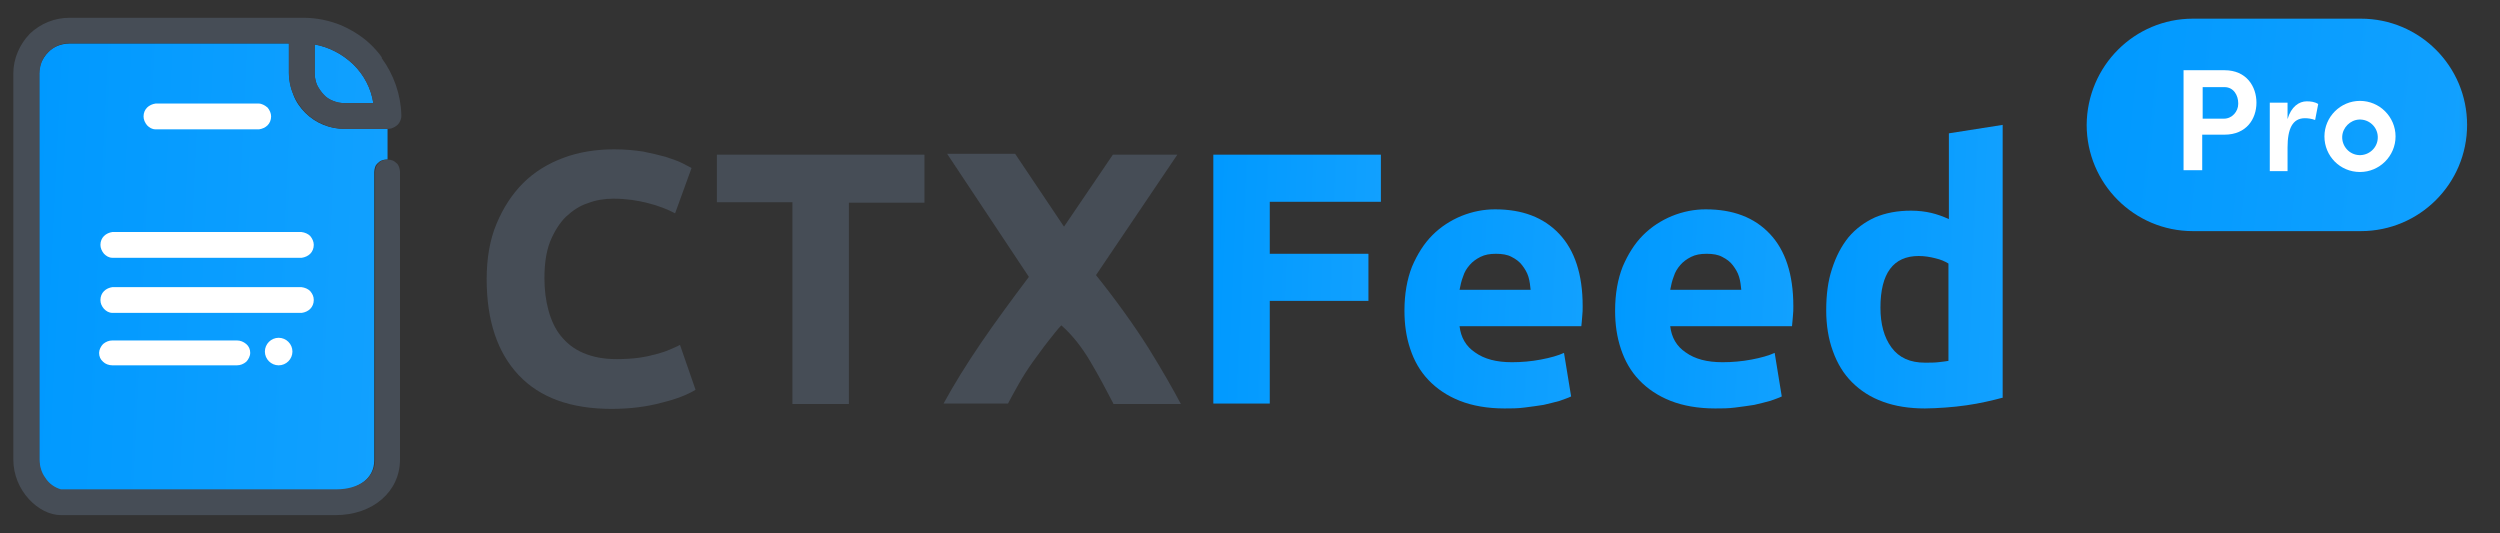 <svg width="150" height="32" viewBox="0 0 150 32" fill="none" xmlns="http://www.w3.org/2000/svg">
<rect x="0" y="0" width="150" height="32" fill="#333333" stroke="none"/>
<mask id="mask0_3870_1066" style="mask-type:luminance" maskUnits="userSpaceOnUse" x="0" y="0" width="149" height="32">
<path d="M148.827 0H0V32H148.827V0Z" fill="white"/>
</mask>
<g mask="url(#mask0_3870_1066)">
<path d="M36.693 24.533C34.266 24.533 32.4 23.867 31.12 22.507C29.84 21.147 29.2 19.227 29.2 16.747C29.2 15.52 29.386 14.4 29.786 13.44C30.186 12.48 30.72 11.653 31.386 10.987C32.053 10.32 32.88 9.813 33.813 9.467C34.746 9.12 35.76 8.96 36.853 8.96C37.493 8.96 38.053 9.013 38.586 9.093C39.093 9.2 39.573 9.307 39.946 9.413C40.346 9.547 40.666 9.653 40.933 9.787C41.2 9.92 41.386 10.027 41.493 10.08L40.506 12.8C40.053 12.56 39.52 12.347 38.88 12.187C38.266 12.027 37.573 11.92 36.8 11.92C36.293 11.92 35.76 12 35.28 12.187C34.773 12.347 34.346 12.64 33.946 13.013C33.573 13.387 33.253 13.893 33.013 14.48C32.773 15.093 32.666 15.813 32.666 16.693C32.666 17.387 32.746 18.027 32.906 18.613C33.066 19.2 33.306 19.733 33.653 20.16C34 20.587 34.426 20.933 34.986 21.173C35.546 21.413 36.186 21.547 36.986 21.547C37.466 21.547 37.92 21.52 38.32 21.467C38.72 21.413 39.066 21.333 39.36 21.253C39.653 21.173 39.92 21.093 40.16 20.987C40.4 20.88 40.613 20.8 40.8 20.693L41.733 23.387C41.253 23.68 40.586 23.947 39.706 24.16C38.826 24.4 37.813 24.533 36.693 24.533Z" fill="#464D56"/>
<path d="M55.467 9.28V12.16H50.933V24.24H47.547V12.133H43.013V9.28H55.467Z" fill="#464D56"/>
<path d="M66.8 24.213C66.373 23.387 65.92 22.533 65.413 21.68C64.907 20.827 64.347 20.107 63.68 19.52C63.467 19.733 63.227 20.053 62.907 20.453C62.587 20.853 62.293 21.28 61.973 21.707C61.653 22.16 61.36 22.613 61.093 23.093C60.827 23.573 60.613 23.947 60.48 24.213H56.613C57.253 23.04 58 21.84 58.853 20.587C59.707 19.333 60.667 18.027 61.733 16.613L56.827 9.227H60.907L63.84 13.6L66.773 9.28H70.64L65.76 16.507C67.04 18.107 68.08 19.573 68.907 20.88C69.733 22.213 70.373 23.333 70.853 24.24H66.8V24.213Z" fill="#464D56"/>
<path d="M72.8 24.213V9.28H82.853V12.107H76.186V15.227H82.106V18.053H76.186V24.213H72.8Z" fill="url(#paint0_linear_3870_1066)"/>
<path d="M84.267 18.64C84.267 17.627 84.427 16.747 84.72 16C85.04 15.253 85.44 14.613 85.947 14.107C86.453 13.6 87.04 13.227 87.68 12.96C88.347 12.693 89.013 12.56 89.707 12.56C91.333 12.56 92.613 13.04 93.547 14.027C94.48 15.013 94.96 16.453 94.96 18.373C94.96 18.56 94.96 18.773 94.933 18.987C94.907 19.2 94.907 19.413 94.88 19.573H87.573C87.653 20.24 87.947 20.773 88.507 21.147C89.067 21.547 89.787 21.733 90.72 21.733C91.307 21.733 91.893 21.68 92.453 21.573C93.013 21.467 93.493 21.333 93.84 21.173L94.267 23.787C94.107 23.867 93.867 23.947 93.573 24.053C93.28 24.133 92.96 24.213 92.613 24.293C92.267 24.347 91.893 24.4 91.467 24.453C91.067 24.507 90.667 24.507 90.267 24.507C89.253 24.507 88.347 24.347 87.6 24.053C86.853 23.76 86.213 23.333 85.707 22.8C85.2 22.267 84.853 21.653 84.613 20.933C84.373 20.213 84.267 19.467 84.267 18.64ZM91.84 17.413C91.813 17.147 91.787 16.88 91.707 16.613C91.627 16.347 91.493 16.133 91.333 15.92C91.173 15.707 90.96 15.547 90.693 15.413C90.453 15.28 90.133 15.227 89.76 15.227C89.387 15.227 89.093 15.28 88.827 15.413C88.56 15.547 88.347 15.707 88.187 15.893C88 16.107 87.867 16.32 87.787 16.587C87.68 16.853 87.627 17.12 87.573 17.387H91.84V17.413Z" fill="url(#paint1_linear_3870_1066)"/>
<path d="M96.906 18.64C96.906 17.627 97.066 16.747 97.36 16C97.68 15.253 98.08 14.613 98.586 14.107C99.093 13.6 99.68 13.227 100.32 12.96C100.986 12.693 101.653 12.56 102.346 12.56C103.973 12.56 105.253 13.04 106.186 14.027C107.12 15.013 107.6 16.453 107.6 18.373C107.6 18.56 107.6 18.773 107.573 18.987C107.546 19.2 107.546 19.413 107.52 19.573H100.213C100.293 20.24 100.586 20.773 101.146 21.147C101.706 21.547 102.426 21.733 103.36 21.733C103.946 21.733 104.533 21.68 105.093 21.573C105.653 21.467 106.133 21.333 106.48 21.173L106.906 23.787C106.746 23.867 106.506 23.947 106.213 24.053C105.92 24.133 105.6 24.213 105.253 24.293C104.906 24.347 104.533 24.4 104.106 24.453C103.706 24.507 103.306 24.507 102.906 24.507C101.893 24.507 100.986 24.347 100.24 24.053C99.493 23.76 98.853 23.333 98.346 22.8C97.84 22.267 97.493 21.653 97.253 20.933C97.013 20.213 96.906 19.467 96.906 18.64ZM104.48 17.413C104.453 17.147 104.426 16.88 104.346 16.613C104.266 16.347 104.133 16.133 103.973 15.92C103.813 15.707 103.6 15.547 103.333 15.413C103.093 15.28 102.773 15.227 102.4 15.227C102.026 15.227 101.733 15.28 101.466 15.413C101.2 15.547 100.986 15.707 100.826 15.893C100.64 16.107 100.506 16.32 100.426 16.587C100.32 16.853 100.266 17.12 100.213 17.387H104.48V17.413Z" fill="url(#paint2_linear_3870_1066)"/>
<path d="M120.133 23.867C119.84 23.947 119.52 24.027 119.147 24.107C118.773 24.187 118.373 24.267 117.973 24.32C117.573 24.373 117.147 24.427 116.72 24.453C116.293 24.48 115.893 24.507 115.493 24.507C114.56 24.507 113.707 24.373 112.987 24.107C112.24 23.84 111.627 23.44 111.12 22.933C110.613 22.427 110.24 21.813 109.973 21.067C109.707 20.347 109.573 19.52 109.573 18.613C109.573 17.68 109.68 16.853 109.92 16.133C110.16 15.387 110.48 14.773 110.907 14.24C111.333 13.733 111.867 13.333 112.507 13.04C113.147 12.773 113.84 12.64 114.667 12.64C115.12 12.64 115.52 12.693 115.867 12.773C116.213 12.853 116.587 12.987 116.933 13.147V8L120.16 7.493V23.867H120.133ZM112.827 18.453C112.827 19.44 113.04 20.24 113.493 20.853C113.947 21.467 114.613 21.76 115.493 21.76C115.787 21.76 116.053 21.76 116.293 21.733C116.533 21.707 116.747 21.68 116.907 21.653V15.813C116.693 15.68 116.453 15.573 116.107 15.493C115.787 15.413 115.467 15.36 115.12 15.36C113.6 15.36 112.827 16.4 112.827 18.453Z" fill="url(#paint3_linear_3870_1066)"/>
<path d="M19.013 5.093C18.933 4.88 18.88 4.64 18.88 4.4V2.667C19.759 2.827 20.559 3.253 21.2 3.867C21.84 4.48 22.266 5.307 22.399 6.187H20.666C20.426 6.187 20.186 6.16 19.973 6.053C19.759 5.973 19.546 5.84 19.386 5.653C19.253 5.493 19.119 5.307 19.013 5.093ZM20.693 7.733C20.239 7.733 19.813 7.653 19.413 7.493C19.013 7.333 18.64 7.093 18.32 6.773C18 6.453 17.759 6.107 17.599 5.68C17.439 5.28 17.333 4.827 17.333 4.4V2.613H4.16C3.92 2.613 3.68 2.667 3.466 2.747C3.253 2.827 3.04 2.96 2.88 3.147C2.72 3.307 2.586 3.52 2.48 3.733C2.4 3.947 2.346 4.187 2.346 4.427V27.6C2.346 28 2.453 28.4 2.693 28.72C2.933 29.04 3.253 29.28 3.626 29.413H20.133C21.52 29.413 22.453 28.693 22.453 27.627V10.32C22.453 10.213 22.48 10.107 22.506 10.027C22.533 9.92 22.613 9.84 22.666 9.787C22.746 9.707 22.826 9.653 22.906 9.627C22.986 9.6 23.066 9.573 23.173 9.573H23.253V7.733H20.693Z" fill="url(#paint4_linear_3870_1066)"/>
<path d="M15.52 6.213H9.333C9.146 6.24 8.96 6.32 8.826 6.453C8.693 6.587 8.613 6.773 8.613 6.987C8.613 7.173 8.693 7.36 8.826 7.52C8.96 7.653 9.12 7.76 9.333 7.76H15.546C15.733 7.733 15.92 7.653 16.053 7.52C16.186 7.387 16.266 7.2 16.266 6.987C16.266 6.8 16.186 6.613 16.053 6.453C15.893 6.32 15.706 6.213 15.52 6.213ZM14.213 20.427H6.746C6.533 20.427 6.346 20.507 6.186 20.64C6.053 20.773 5.946 20.987 5.946 21.173C5.946 21.387 6.026 21.573 6.186 21.707C6.32 21.84 6.533 21.92 6.746 21.92H14.213C14.426 21.92 14.613 21.84 14.773 21.707C14.906 21.573 15.013 21.36 15.013 21.173C15.013 20.96 14.933 20.773 14.773 20.64C14.613 20.507 14.426 20.427 14.213 20.427ZM18.08 17.227H6.746C6.56 17.253 6.373 17.333 6.24 17.467C6.106 17.6 6.026 17.787 6.026 18C6.026 18.213 6.106 18.373 6.24 18.533C6.373 18.667 6.533 18.773 6.746 18.773H18.106C18.293 18.747 18.48 18.667 18.613 18.533C18.746 18.4 18.826 18.213 18.826 18C18.826 17.787 18.746 17.627 18.613 17.467C18.48 17.333 18.293 17.253 18.08 17.227ZM18.08 13.92H6.746C6.56 13.947 6.373 14.027 6.24 14.16C6.106 14.293 6.026 14.48 6.026 14.693C6.026 14.88 6.106 15.067 6.24 15.227C6.373 15.36 6.533 15.467 6.746 15.467H18.106C18.293 15.44 18.48 15.36 18.613 15.227C18.746 15.093 18.826 14.907 18.826 14.693C18.826 14.507 18.746 14.32 18.613 14.16C18.48 14.027 18.293 13.947 18.08 13.92ZM16.72 20.267C17.173 20.267 17.546 20.64 17.546 21.093C17.546 21.547 17.173 21.92 16.72 21.92C16.266 21.92 15.893 21.547 15.893 21.093C15.893 20.64 16.266 20.267 16.72 20.267Z" fill="white"/>
<path d="M20.693 7.733H23.28C23.44 7.733 23.573 7.68 23.706 7.6C23.84 7.52 23.947 7.413 24 7.28C24.053 7.173 24.08 7.067 24.08 6.96V6.907C24.053 5.68 23.627 4.48 22.907 3.493V3.44L22.773 3.253C22.666 3.12 22.533 2.96 22.4 2.827C21.866 2.267 21.2 1.84 20.48 1.52C19.76 1.227 18.986 1.067 18.213 1.067H4.16C3.28 1.067 2.426 1.413 1.786 2.027C1.173 2.667 0.8 3.52 0.8 4.4V27.573C0.8 29.44 2.32 30.907 3.653 30.907H20.133C22.373 30.907 24 29.493 24 27.573V18.667V10.32C24 10.213 23.973 10.133 23.947 10.027C23.92 9.947 23.866 9.84 23.787 9.787C23.706 9.707 23.627 9.653 23.547 9.627C23.466 9.6 23.36 9.573 23.253 9.573C23.146 9.573 23.04 9.6 22.96 9.627C22.853 9.653 22.773 9.733 22.72 9.787C22.64 9.867 22.587 9.947 22.56 10.027C22.533 10.133 22.506 10.213 22.506 10.32V18.667V27.573C22.506 28.64 21.573 29.36 20.186 29.36H3.653C3.28 29.253 2.933 29.013 2.72 28.667C2.48 28.347 2.373 27.947 2.373 27.547V4.4C2.373 4.16 2.426 3.92 2.506 3.707C2.586 3.493 2.72 3.28 2.906 3.12C3.066 2.96 3.28 2.827 3.493 2.72C3.706 2.64 3.946 2.587 4.186 2.587H17.333V4.373C17.333 4.8 17.413 5.253 17.6 5.653C17.76 6.053 18.026 6.427 18.32 6.747C18.64 7.067 19.013 7.307 19.413 7.467C19.813 7.653 20.267 7.733 20.693 7.733ZM20.693 6.187C20.453 6.187 20.213 6.133 20 6.053C19.787 5.973 19.573 5.84 19.413 5.653C19.253 5.493 19.12 5.28 19.013 5.067C18.933 4.853 18.88 4.613 18.88 4.373V2.667C19.76 2.827 20.56 3.253 21.2 3.867C21.84 4.507 22.267 5.307 22.4 6.187H20.693Z" fill="#464D56"/>
<path d="M131.573 1.12H141.653C145.173 1.12 148.026 3.973 148.026 7.493C148.026 11.013 145.173 13.867 141.653 13.867H131.573C128.053 13.867 125.2 11.013 125.2 7.493C125.226 3.947 128.08 1.12 131.573 1.12Z" fill="url(#paint5_linear_3870_1066)"/>
<path d="M131.013 4.213H133.467C134.8 4.213 135.387 5.2 135.387 6.16C135.387 7.12 134.8 8.08 133.467 8.08H132.133V10.213H131.013V4.213ZM132.16 5.227V7.12H133.44C133.92 7.12 134.293 6.693 134.293 6.24C134.293 6.213 134.293 6.213 134.293 6.187C134.293 5.733 134.027 5.227 133.467 5.227H132.16Z" fill="white"/>
<path d="M137.253 10.267H136.187V6.16H137.253V7.147C137.467 6.4 137.947 6.08 138.4 6.08C138.64 6.08 138.88 6.107 139.093 6.24L138.907 7.2C138.693 7.12 138.48 7.093 138.293 7.093C137.547 7.093 137.253 7.733 137.253 8.853V10.267Z" fill="white"/>
<path d="M139.466 8.187C139.466 7.013 140.426 6.053 141.6 6.053C142.773 6.053 143.733 7.013 143.733 8.187C143.733 9.36 142.773 10.32 141.6 10.32C140.4 10.32 139.466 9.36 139.466 8.187ZM142.666 8.187C142.64 7.6 142.133 7.147 141.546 7.173C141.013 7.2 140.56 7.653 140.533 8.187C140.506 8.773 140.96 9.28 141.546 9.307C142.133 9.333 142.64 8.88 142.666 8.293C142.666 8.267 142.666 8.24 142.666 8.187Z" fill="white"/>
</g>
<defs>
<linearGradient id="paint0_linear_3870_1066" x1="72.8" y1="9.28" x2="83.46" y2="9.727" gradientUnits="userSpaceOnUse">
<stop stop-color="#0099FF"/>
<stop offset="1" stop-color="#12A1FF"/>
</linearGradient>
<linearGradient id="paint1_linear_3870_1066" x1="84.267" y1="12.56" x2="95.59" y2="13.191" gradientUnits="userSpaceOnUse">
<stop stop-color="#0099FF"/>
<stop offset="1" stop-color="#12A1FF"/>
</linearGradient>
<linearGradient id="paint2_linear_3870_1066" x1="96.906" y1="12.56" x2="108.23" y2="13.191" gradientUnits="userSpaceOnUse">
<stop stop-color="#0099FF"/>
<stop offset="1" stop-color="#12A1FF"/>
</linearGradient>
<linearGradient id="paint3_linear_3870_1066" x1="109.573" y1="7.493" x2="120.802" y2="7.928" gradientUnits="userSpaceOnUse">
<stop stop-color="#0099FF"/>
<stop offset="1" stop-color="#12A1FF"/>
</linearGradient>
<linearGradient id="paint4_linear_3870_1066" x1="2.346" y1="2.613" x2="24.502" y2="3.689" gradientUnits="userSpaceOnUse">
<stop stop-color="#0099FF"/>
<stop offset="1" stop-color="#12A1FF"/>
</linearGradient>
<linearGradient id="paint5_linear_3870_1066" x1="125.2" y1="1.12" x2="149.149" y2="3.789" gradientUnits="userSpaceOnUse">
<stop stop-color="#0099FF"/>
<stop offset="1" stop-color="#12A1FF"/>
</linearGradient>
</defs>
</svg>
